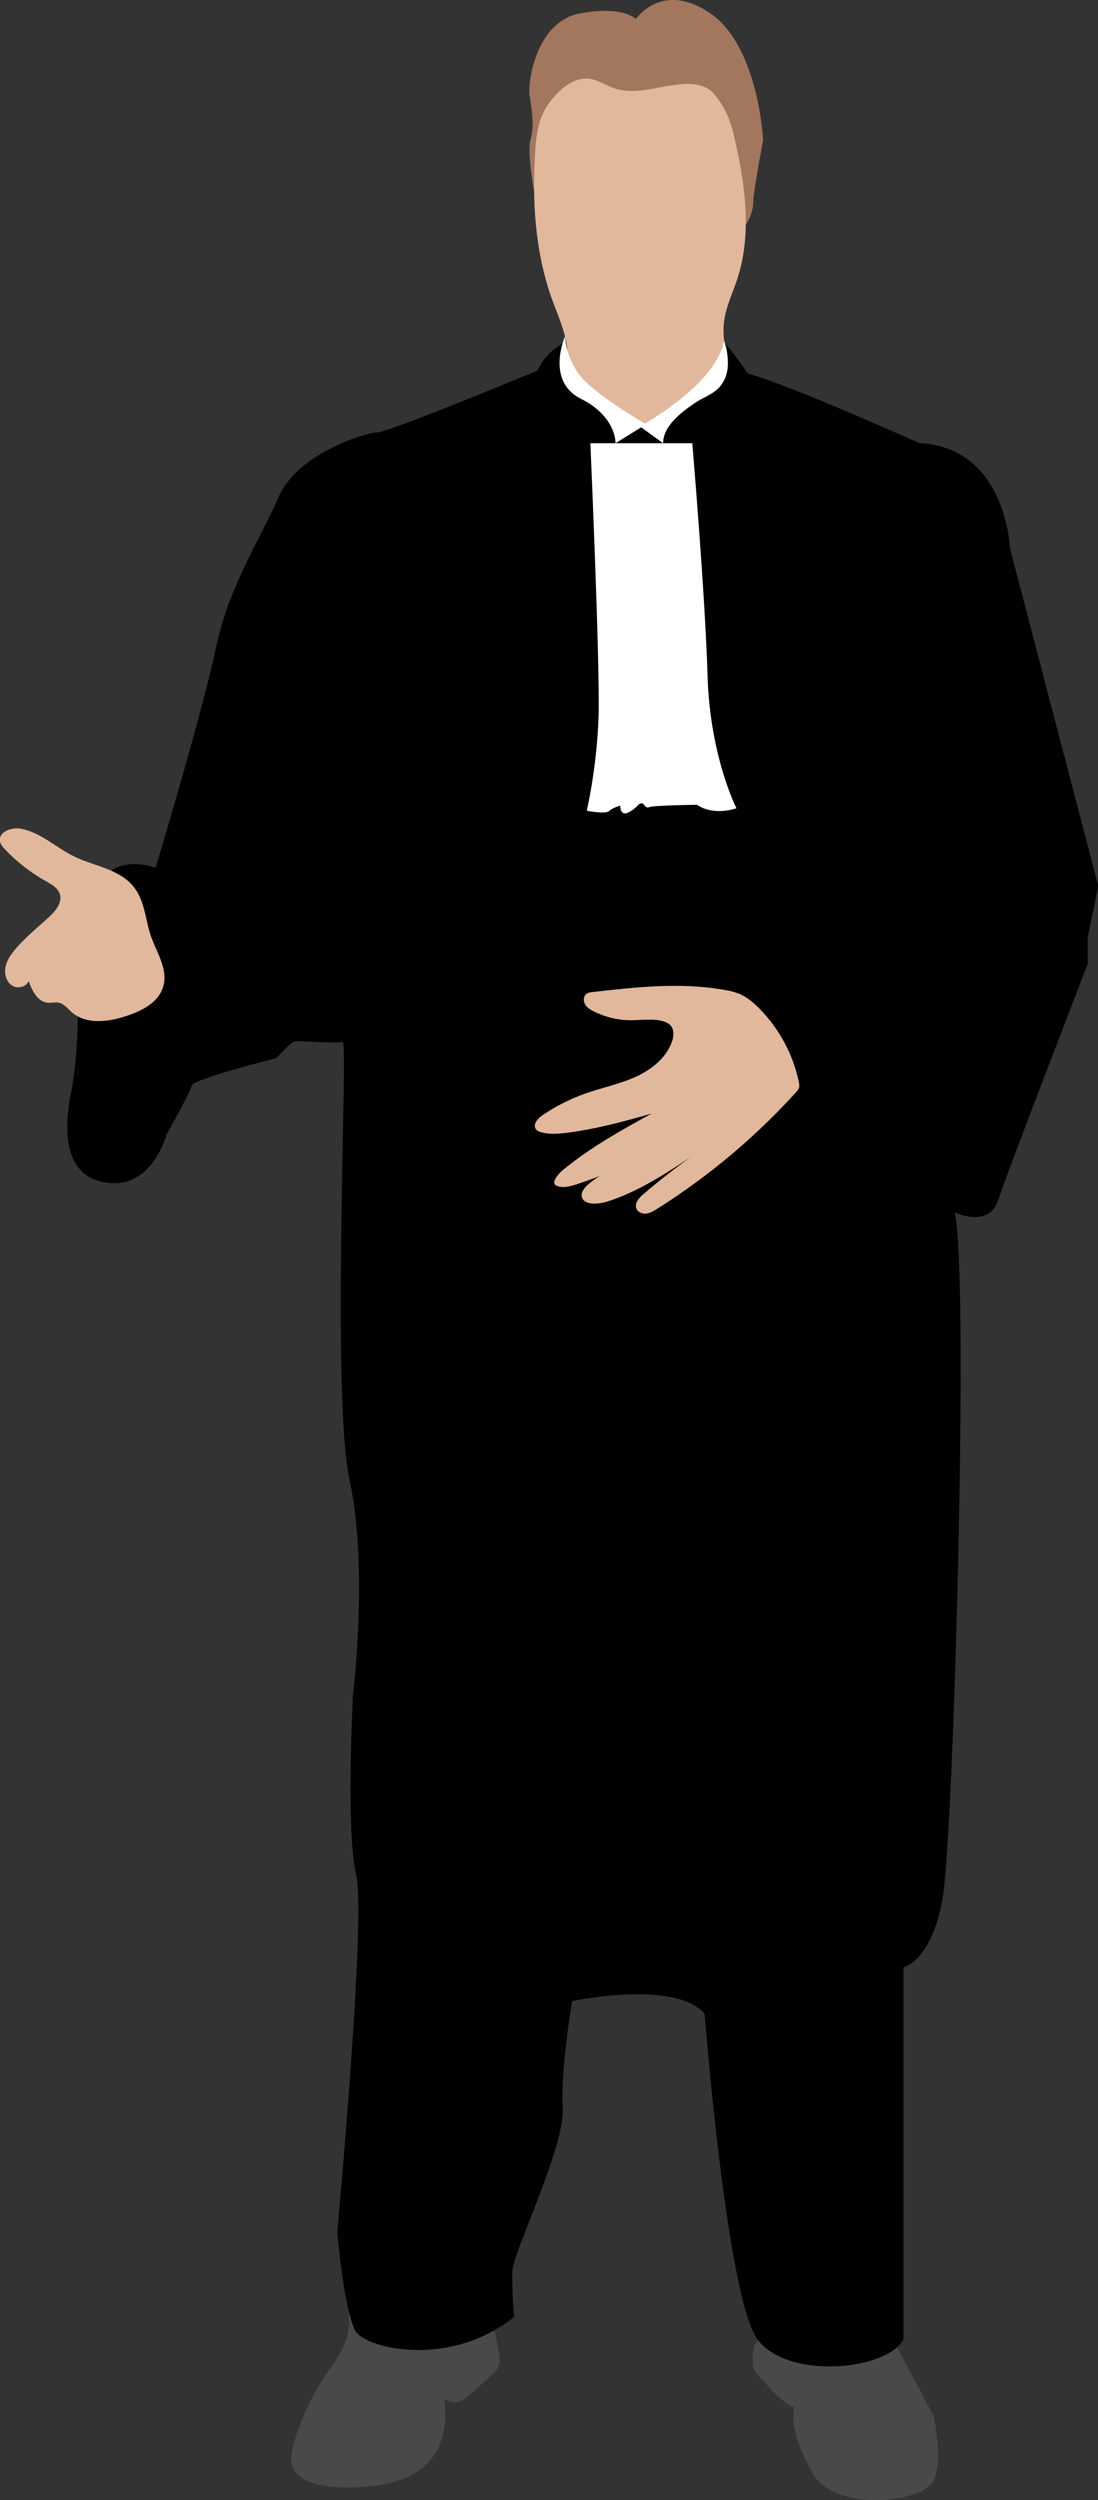 <?xml version="1.0" encoding="utf-8"?>
<!-- Generator: Adobe Illustrator 23.0.1, SVG Export Plug-In . SVG Version: 6.00 Build 0)  -->
<svg version="1.1" id="Layer_1" xmlns="http://www.w3.org/2000/svg" xmlns:xlink="http://www.w3.org/1999/xlink" x="0px" y="0px"
	 viewBox="0 0 79.08 180" style="enable-background:new 0 0 79.08 180;" xml:space="preserve">
<rect x="0" y="0" width="79.08" height="180" fill="#333333" stroke="none"/>
<style type="text/css">
	.st0{fill:#DCB197;}
	.st1{fill:#779CC7;}
	.st2{fill:#EFEFF0;}
	.st3{fill:#231F20;}
	.st4{fill:#4C3828;}
	.st5{fill:#E5A89C;}
	.st6{fill:#A695CE;}
	.st7{fill:#002D48;}
	.st8{fill-rule:evenodd;clip-rule:evenodd;fill:#002D48;}
	.st9{fill:#484949;}
	.st10{fill:#A3775E;}
	.st11{fill:#E2B89C;}
	.st12{fill:#FFFFFF;}
	.st13{fill:#F4B98F;}
	.st14{fill:#8E2B8A;}
	.st15{fill:#D9E9E9;}
	.st16{fill:#EFD250;}
	.st17{fill:#F2D422;}
	.st18{fill:#4788C8;}
	.st19{fill:#DDA598;}
	.st20{fill:#C98D45;}
	.st21{fill:#E50527;}
	.st22{fill:#FDD9C9;}
	.st23{fill:#B3B5B8;}
	.st24{fill:#4F577E;}
	.st25{fill:#743225;}
	.st26{fill:#E46C58;}
	.st27{fill:#3F4959;}
	.st28{fill:#EEBA80;}
	.st29{fill:#AEC8F9;}
	.st30{fill:#D9A7CD;}
	.st31{fill:#F80302;}
	.st32{fill:#FBD800;}
	.st33{fill:#E8C1A7;}
	.st34{fill:#999B9E;}
	.st35{fill:#F1F1F1;}
	.st36{fill:#3E6FB7;}
	.st37{fill:#25313E;}
	.st38{fill:#552700;}
	.st39{fill:#FFDEBF;}
	.st40{fill:#7FAA68;}
	.st41{fill:#557646;}
	.st42{fill:#599C5F;}
	.st43{fill:#FFAE8F;}
	.st44{fill:#373B5F;}
</style>
<g>
	<path class="st9" d="M64.61,168.99l2.63,4.94c0,0,0.71,3.14,0,4.67c-0.71,1.53-7.21,2.46-8.85-0.76c-0.64-1.26-1.57-3.16-1.16-4.64
		c-0.13,0.45-1.63-1.1-1.73-1.21c-0.4-0.44-0.79-0.89-1.19-1.33c0,0-0.34-1.67,0.28-2.15C55.22,168.02,64.61,168.99,64.61,168.99z"
		/>
	<path class="st10" d="M38.47,13.81c0-0.08-0.54-2.86-0.25-3.82s0.06-2.18-0.08-3.14c-0.14-0.96,0.48-5.29,3.62-5.88
		c3.14-0.59,4.04,0.4,4.04,0.4s1.89-2.8,5.37-0.4c3.48,2.4,3.79,9.13,3.79,9.13s-0.68,3.51-0.71,4.47
		c-0.03,0.96-0.55,1.61-0.55,1.61l-2.82-9.3l-8.54-0.11L38.47,13.81z"/>
	<path class="st11" d="M42.43,5.67c-1.28-0.16-2.51,1.1-3.12,2.11c-0.57,0.94-0.7,2.08-0.77,3.18c-0.22,3.53,0,7.14,1.18,10.48
		c0.33,0.92,0.73,1.82,0.97,2.77c0.13,0.52,0.21,1.06,0.2,1.59c-0.01,0.28-0.04,0.56-0.1,0.84c-0.09,0.43-0.15,0.42,0.19,0.71
		c0.96,0.83,2.02,1.57,3.03,2.35c0.27,0.21,0.54,0.42,0.85,0.55c0.32,0.13,0.66,0.17,1,0.21c1.28,0.15,2.57,0.3,3.85,0.18
		c1.28-0.13,2.57-0.56,3.51-1.43c-0.21-2.03-1.31-3.96-1.08-5.99c0.12-1.09,0.62-2.09,0.96-3.13c1.1-3.36,0.54-7.01-0.27-10.45
		c-0.25-1.06-0.71-2.13-1.49-2.96c-0.98-1.04-2.88-0.55-4.28-0.3c-0.73,0.13-1.49,0.23-2.24,0.12c-0.73-0.1-1.28-0.49-1.96-0.74
		C42.71,5.72,42.57,5.69,42.43,5.67z"/>
	<path class="st9" d="M35.57,167.78c0.01,0.01,0.02,0.02,0.02,0.03c0.06,0.09,0.08,0.19,0.1,0.3c0.07,0.37,0.14,0.74,0.22,1.11
		c0.07,0.34,0.13,0.69,0.03,1.02c-0.11,0.39-0.43,0.68-0.73,0.94c-0.51,0.46-1.02,0.92-1.53,1.37c-0.55,0.49-1.04,0.48-1.7,0.17
		c0.27,1.62-0.03,3.41-1.16,4.6c-1.12,1.17-2.82,1.57-4.44,1.71c-1.23,0.11-2.49,0.1-3.68-0.22c-0.66-0.18-1.35-0.52-1.62-1.15
		c-0.21-0.51-0.1-1.09,0.05-1.62c0.47-1.71,1.2-3.35,2.18-4.83c0.43-0.65,0.9-1.27,1.26-1.95c0.36-0.69,0.62-1.45,0.56-2.23
		c-0.02-0.27-0.07-0.56,0.09-0.78c0.12-0.17,0.32-0.24,0.52-0.29c0.73-0.2,1.5-0.21,2.26-0.21c1.18,0.01,2.36,0.06,3.53,0.16
		c0.34,0.03,0.68,0.06,1.01,0.17c0.28,0.09,0.53,0.24,0.79,0.38c0.65,0.36,1.3,0.73,1.94,1.09
		C35.38,167.62,35.5,167.68,35.57,167.78z"/>
	<path d="M40.51,24.76c0,0-1.09,0.44-1.81,1.92c0,0-10.6,4.41-11.54,4.45c-0.93,0.04-5.77,1.57-7.08,4.62
		c-1.32,3.05-3.61,6.45-4.54,10.94s-4.33,15.78-4.33,15.78s-1.8-0.7-3.18,0.19c0,0,2.01,1.39,2.1,7.92c0,0-0.36,4.05-4.52,2.38
		c0,0,0,3.2-0.48,5.63c-0.48,2.43-0.74,6.08,2.55,6.56S12,81.66,12,81.66s1.73-3.05,1.81-3.51c0.08-0.45,6.11-1.98,6.11-1.98
		s1.07-1.22,1.39-1.22s2.94,0.17,3.37,0.06c0.42-0.11-0.85,25.34,0.51,31.62s0.23,15.44,0.23,15.44s-0.51,9.84,0.23,12.9
		c0.74,3.05-1.36,25.73-1.36,25.73s0.51,5.94,1.36,7.18c0.85,1.24,6.79,2.6,11.37-1.07c0,0-0.17-1.98-0.11-3.34
		c0.06-1.36,3.79-8.94,3.62-11.71c-0.17-2.77,0.68-7.69,0.68-7.69s7.32-1.58,9.54,0.9c0,0,1.6,20.7,3.86,23.53s9.22,2.15,10.46-0.06
		v-26.81c0,0,2.04-0.4,2.83-5.03c0.79-4.64,1.92-45.08,0.85-49.32c0,0,2.46,1.2,3.14-0.88s6.45-17.01,6.45-17.01v-1.91l0.76-3.69
		l-6.36-24.31c0,0-0.25-7.27-6.53-7.58c0,0-9.45-4.24-12.36-5.01c0,0-1.2-1.79-1.65-2.15l-0.5,2.49l-4.41,3.45l-2.23-0.38
		l-4.07-3.33L40.51,24.76z"/>
	<path class="st12" d="M42.52,31.91h7.34c0,0,0.93,10.93,1.1,16.74c0.17,5.81,2.08,9.54,2.08,9.54s-1.61,0.59-2.84-0.25
		c0,0-3.18,0.04-3.44,0.17s-0.42-0.29-0.48-0.27s-0.16-0.07-0.36,0.16s-0.83,0.71-1.06,0.52S44.68,58,44.68,58s-0.55,0.14-0.81,0.39
		c-0.25,0.25-1.61-0.02-1.61-0.02s0.74-3.14,0.85-6.83S42.52,31.91,42.52,31.91z"/>
	<path class="st12" d="M40.7,24.21c0,0-1.44,3.21,1.14,4.5c2.58,1.3,2.49,3.2,2.49,3.2s1.65-1.03,2.21-1.36c0,0-3.88-2.23-4.87-3.64
		C40.68,25.49,40.7,24.21,40.7,24.21z"/>
	<path class="st12" d="M46.09,30.7c0,0,5.52-2.96,6.07-6.24c-0.02,0.14,0.11,0.43,0.14,0.56c0.09,0.43,0.14,0.88,0.12,1.32
		c-0.03,0.59-0.25,1.17-0.67,1.6c-0.47,0.48-1.16,0.7-1.7,1.07c-0.92,0.63-2.3,1.64-2.29,2.9L46.09,30.7z"/>
	<path class="st11" d="M8.02,62.69c-0.86-0.38-1.82-0.61-2.68-1.03c-1.31-0.64-2.42-1.74-3.85-2c-0.68-0.12-1.62,0.24-1.49,0.92
		c0.04,0.22,0.2,0.4,0.35,0.56c0.86,0.91,1.85,1.68,2.94,2.29c0.4,0.23,0.86,0.47,1.01,0.91c0.22,0.63-0.3,1.26-0.8,1.71
		c-0.83,0.76-1.72,1.47-2.44,2.34c-0.31,0.37-0.59,0.79-0.67,1.26s0.06,1.02,0.45,1.29s1.05,0.14,1.22-0.31
		c0.25,0.69,0.64,1.49,1.37,1.56c0.27,0.03,0.54-0.06,0.81,0c0.38,0.08,0.63,0.42,0.92,0.68c1.07,0.94,2.73,0.7,4.08,0.23
		c1-0.35,2.06-0.89,2.45-1.88c0.56-1.43-0.55-2.8-0.92-4.14c-0.37-1.32-0.43-2.67-1.53-3.64C8.88,63.12,8.46,62.89,8.02,62.69z"/>
	<path class="st11" d="M53.11,71.5c0.05,0.02,0.11,0.04,0.16,0.06c0.56,0.24,1.03,0.65,1.46,1.09c1.4,1.43,2.39,3.27,2.8,5.23
		c0.03,0.14,0.06,0.28,0.02,0.42c-0.04,0.13-0.13,0.24-0.23,0.35c-2.41,2.65-5.11,5.03-8.04,7.08c-0.64,0.45-1.28,0.88-1.94,1.29
		c-0.25,0.16-0.5,0.31-0.79,0.35s-0.62-0.1-0.72-0.37c-0.14-0.38,0.19-0.76,0.5-1.02c1.09-0.94,2.23-1.83,3.4-2.66
		c-1.76,1.15-3.55,2.32-5.53,3.03c-0.49,0.18-1,0.33-1.52,0.3c-0.3-0.02-0.63-0.12-0.75-0.4c-0.15-0.35,0.14-0.73,0.43-0.98
		c1.08-0.92,2.45-1.44,3.78-1.94c-1.44,0.75-2.94,1.38-4.48,1.89c-0.46,0.15-1.11,0.37-1.58,0.14c-0.47-0.22,0.22-0.92,0.43-1.1
		c1.95-1.62,4.19-2.86,6.42-4.09c-2.02,0.58-4.06,1.13-6.15,1.39c-0.6,0.07-1.21,0.12-1.79-0.04c-0.16-0.04-0.32-0.11-0.41-0.25
		c-0.21-0.33,0.14-0.73,0.46-0.96c0.98-0.67,2.05-1.21,3.17-1.6c1.17-0.41,2.4-0.66,3.54-1.17c1.13-0.51,2.2-1.33,2.63-2.5
		c0.15-0.4,0.2-0.89-0.08-1.21c-0.14-0.16-0.35-0.25-0.56-0.31c-0.75-0.21-1.55-0.06-2.32-0.07c-0.91,0-1.81-0.22-2.63-0.62
		c-0.25-0.12-0.51-0.28-0.65-0.52c-0.14-0.24-0.13-0.6,0.1-0.76c0.12-0.09,0.29-0.11,0.44-0.13c3.1-0.35,6.26-0.7,9.34-0.18
		C52.4,71.3,52.76,71.37,53.11,71.5z"/>
</g>
</svg>
